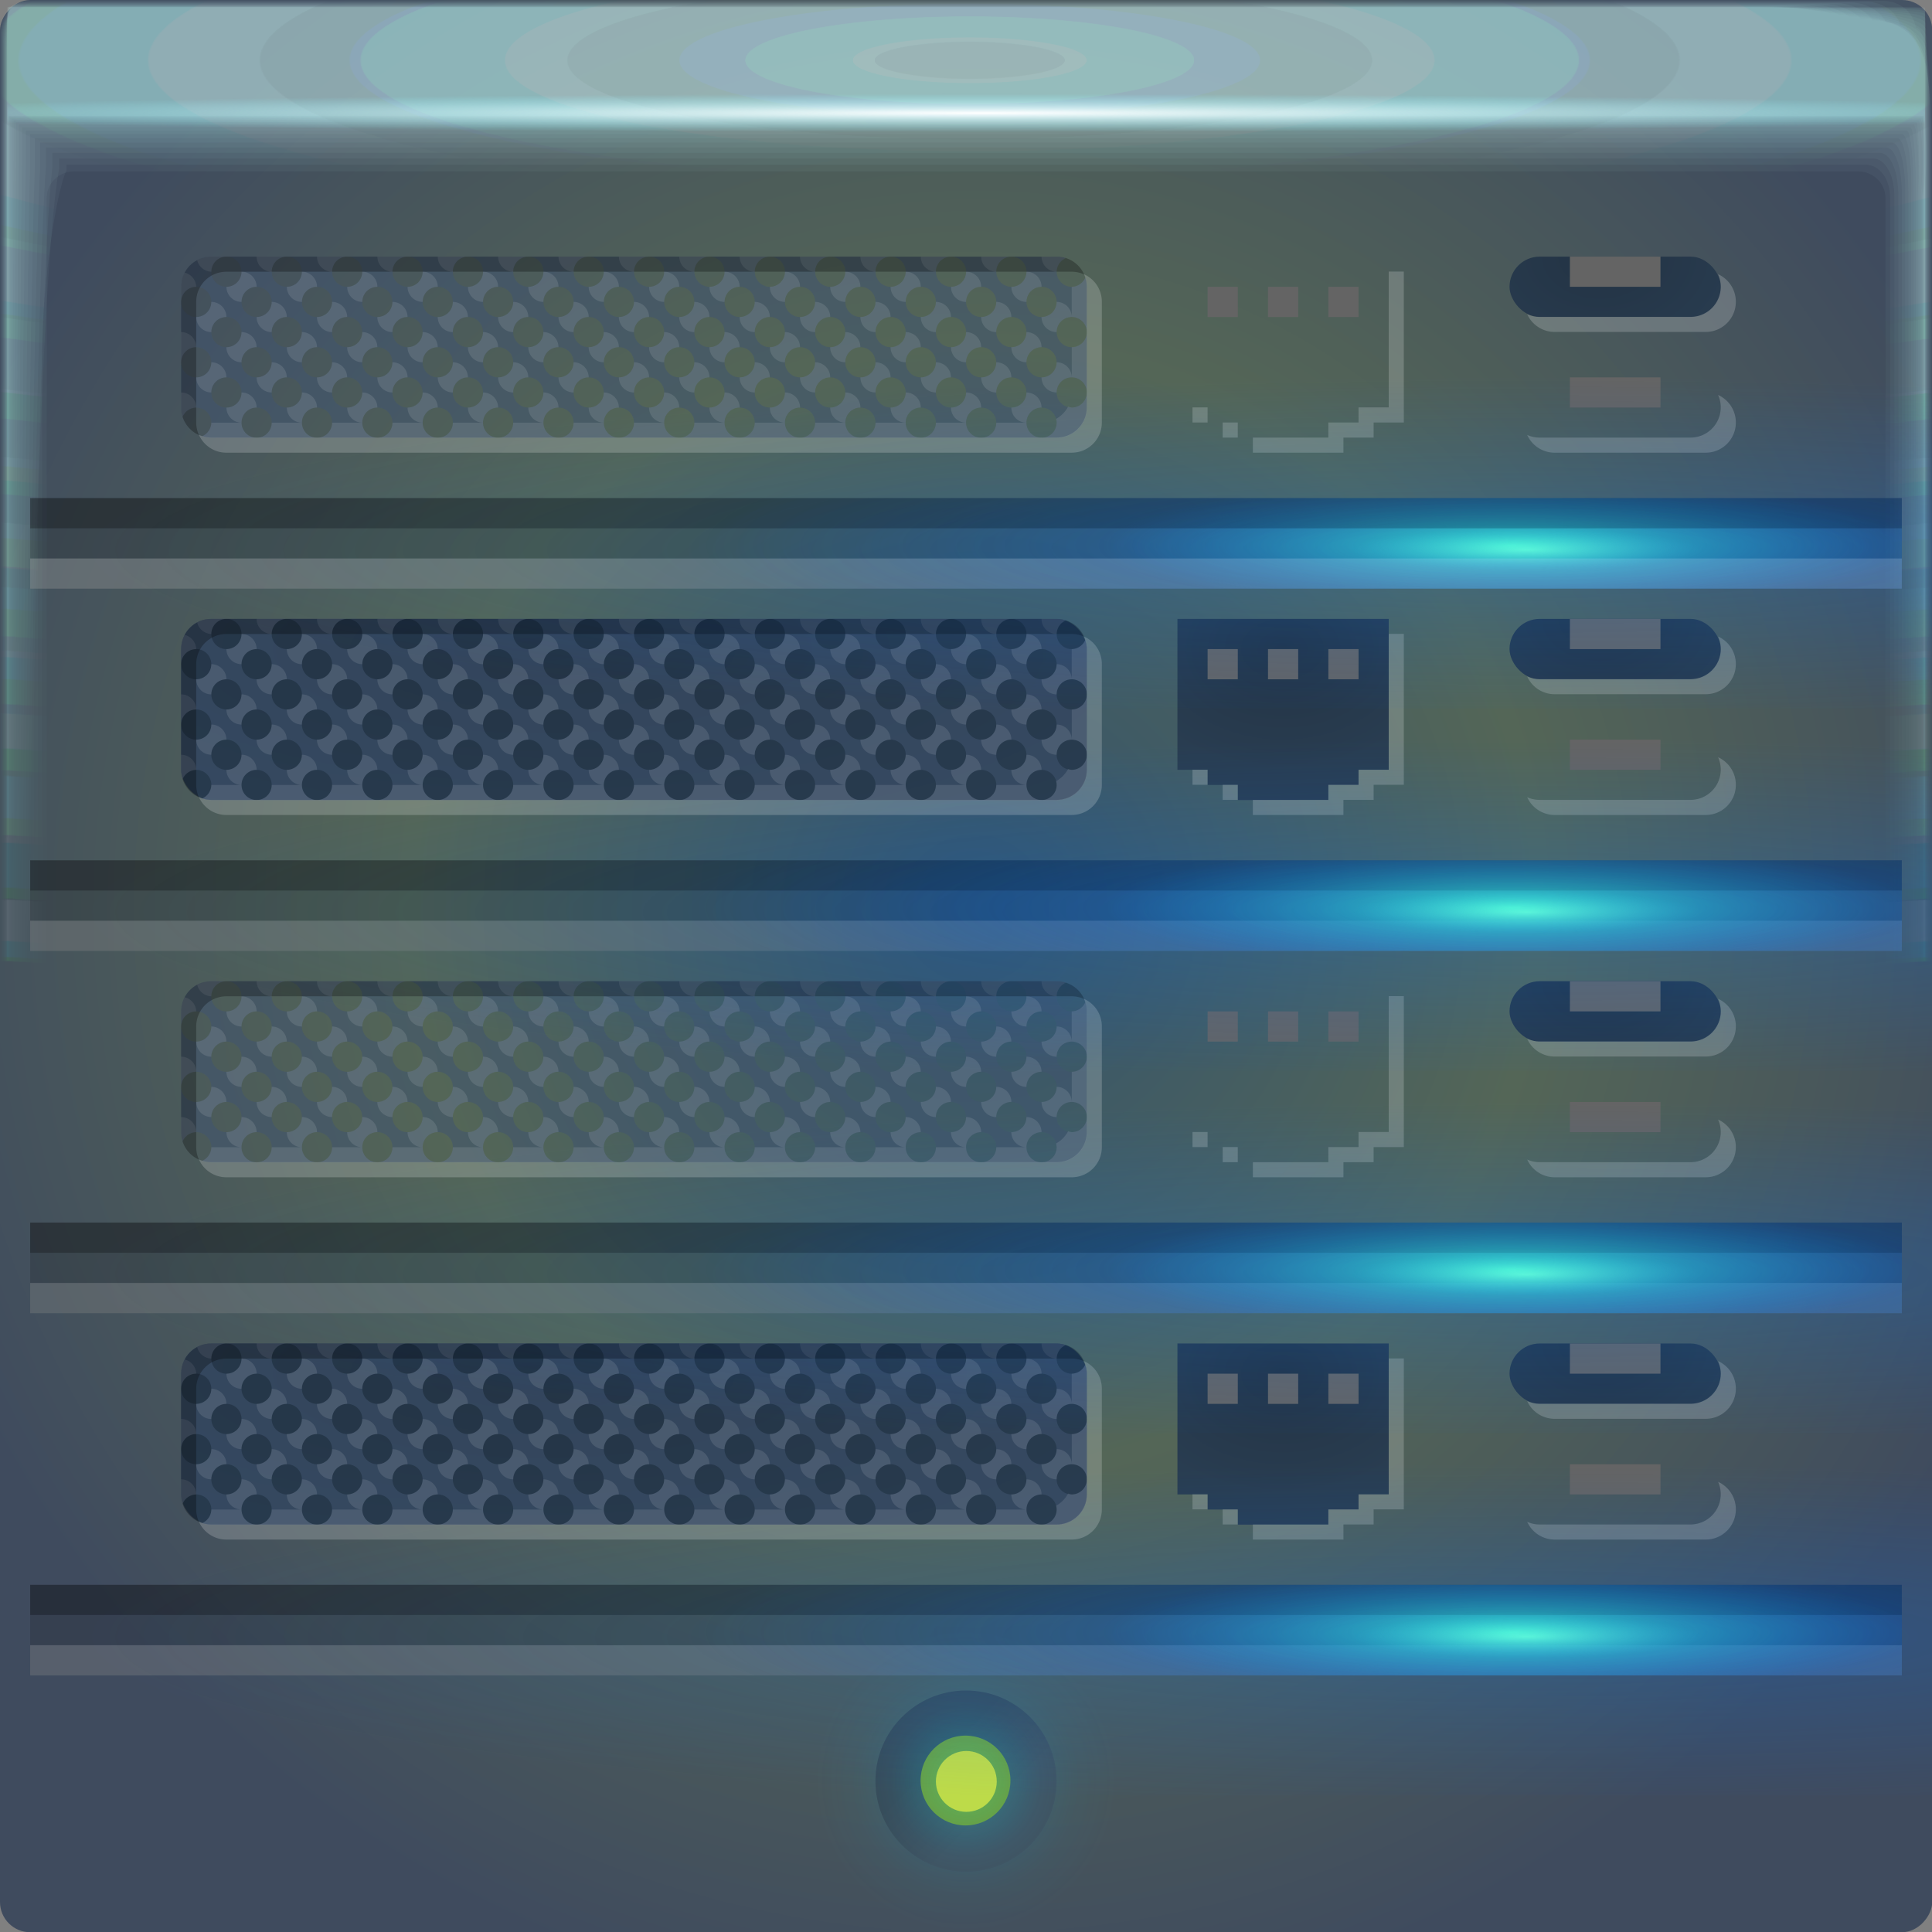 <?xml version="1.0" encoding="UTF-8"?>
<svg width="64" height="64" version="1.1" xmlns="http://www.w3.org/2000/svg" xmlns:xlink="http://www.w3.org/1999/xlink">
	<rect width="100%" height="100%" fill="#808080" stroke="none"/>
	<defs>
		<radialGradient id="z" cx="33" cy="35" r="24" gradientUnits="userSpaceOnUse">
			<stop stop-color="#0ffff4" stop-opacity=".331" offset="0"/>
			<stop stop-color="#07c0ff" stop-opacity=".098" offset=".5"/>
			<stop stop-color="#04bcff" stop-opacity=".032" offset=".75"/>
			<stop stop-color="#01bdff" stop-opacity="0" offset="1"/>
		</radialGradient>
		<radialGradient id="w" cx="32.052" cy="32.374" r="2" gradientTransform="matrix(-2.131 0 0 -13.544 99.866 453.89)" gradientUnits="userSpaceOnUse">
			<stop stop-color="#44ffbd" offset="0"/>
			<stop stop-color="#0069f6" stop-opacity=".204" offset=".5"/>
			<stop stop-color="#0065ee" stop-opacity="0" offset="1"/>
		</radialGradient>
		<radialGradient id="A" cx="9.5" cy="42.667" r="3.5" gradientTransform="matrix(0 1.143 -1.572 0 76.556 32.146)" gradientUnits="userSpaceOnUse" xlink:href="#a"/>
		<radialGradient id="B" cx="8.625" cy="28.985" r="3.5" gradientTransform="matrix(0 1.143 -1.572 0 76.556 32.146)" gradientUnits="userSpaceOnUse" xlink:href="#a"/>
		<radialGradient id="C" cx="9.5" cy="41.5" r="3.5" gradientTransform="matrix(0 2.286 -7.287 0 320.39 21.288)" gradientUnits="userSpaceOnUse" xlink:href="#a"/>
		<radialGradient id="v" cx="122.05" cy="1.45" r="31.76" gradientTransform="matrix(0 .02 -1.197 0 34.259 1.303)" gradientUnits="userSpaceOnUse">
			<stop stop-color="#fff" offset="0"/>
			<stop stop-color="#8ef4ff" stop-opacity="0" offset="1"/>
		</radialGradient>
		<radialGradient id="u" cx="28.444" cy="-1.667" r="31.76" gradientTransform="matrix(0 .991 -5.068 -0 23.677 -26.201)" gradientUnits="userSpaceOnUse" xlink:href="#b"/>
		<radialGradient id="t" cx="28.444" cy="-1.681" r="32" gradientTransform="matrix(0 .984 -5.029 -0 23.668 -25.989)" gradientUnits="userSpaceOnUse" xlink:href="#b"/>
		<radialGradient id="s" cx="28.444" cy="-1.678" r="31.971" gradientTransform="matrix(0 .985 -5.034 -0 23.677 -26.014)" gradientUnits="userSpaceOnUse" xlink:href="#b"/>
		<radialGradient id="r" cx="28.444" cy="-1.675" r="31.944" gradientTransform="matrix(0 .986 -5.038 -0 23.685 -26.038)" gradientUnits="userSpaceOnUse" xlink:href="#b"/>
		<radialGradient id="q" cx="28.444" cy="-1.672" r="31.92" gradientTransform="matrix(0 .986 -5.042 -0 23.693 -26.06)" gradientUnits="userSpaceOnUse" xlink:href="#b"/>
		<radialGradient id="p" cx="28.444" cy="-1.678" r="31.897" gradientTransform="matrix(0 .987 -5.046 -0 23.657 -26.08)" gradientUnits="userSpaceOnUse" xlink:href="#b"/>
		<radialGradient id="o" cx="28.444" cy="-1.675" r="31.875" gradientTransform="matrix(0 .988 -5.049 -0 23.664 -26.099)" gradientUnits="userSpaceOnUse" xlink:href="#b"/>
		<radialGradient id="n" cx="28.444" cy="-1.678" r="31.856" gradientTransform="matrix(0 .988 -5.052 -0 23.646 -26.116)" gradientUnits="userSpaceOnUse" xlink:href="#b"/>
		<radialGradient id="m" cx="28.444" cy="-1.676" r="31.839" gradientTransform="matrix(0 .989 -5.055 -0 23.652 -26.131)" gradientUnits="userSpaceOnUse" xlink:href="#b"/>
		<radialGradient id="l" cx="28.444" cy="-1.674" r="31.823" gradientTransform="matrix(0 .989 -5.058 -0 23.657 -26.145)" gradientUnits="userSpaceOnUse" xlink:href="#b"/>
		<radialGradient id="k" cx="28.444" cy="-1.673" r="31.809" gradientTransform="matrix(0 .99 -5.06 -0 23.661 -26.157)" gradientUnits="userSpaceOnUse" xlink:href="#b"/>
		<radialGradient id="j" cx="28.444" cy="-1.671" r="31.797" gradientTransform="matrix(0 .99 -5.062 -0 23.665 -26.168)" gradientUnits="userSpaceOnUse" xlink:href="#b"/>
		<radialGradient id="i" cx="28.444" cy="-1.67" r="31.787" gradientTransform="matrix(0 .99 -5.063 -0 23.668 -26.177)" gradientUnits="userSpaceOnUse" xlink:href="#b"/>
		<radialGradient id="h" cx="28.444" cy="-1.669" r="31.778" gradientTransform="matrix(0 .991 -5.065 -0 23.671 -26.185)" gradientUnits="userSpaceOnUse" xlink:href="#b"/>
		<radialGradient id="g" cx="28.444" cy="-1.668" r="31.771" gradientTransform="matrix(0 .991 -5.066 -0 23.673 -26.191)" gradientUnits="userSpaceOnUse" xlink:href="#b"/>
		<radialGradient id="f" cx="28.444" cy="-1.667" r="31.766" gradientTransform="matrix(0 .991 -5.067 -0 23.675 -26.195)" gradientUnits="userSpaceOnUse" xlink:href="#b"/>
		<radialGradient id="e" cx="28.444" cy="-1.667" r="31.762" gradientTransform="matrix(0 .991 -5.067 -0 23.676 -26.199)" gradientUnits="userSpaceOnUse" xlink:href="#b"/>
		<radialGradient id="d" cx="28.444" cy="-1.667" r="31.76" gradientTransform="matrix(0 .991 -5.068 -0 23.677 -26.2)" gradientUnits="userSpaceOnUse" xlink:href="#b"/>
		<radialGradient id="c" cx="31.744" cy="30.855" r="32" gradientTransform="translate(-68.939 -5.53) scale(1.155)" gradientUnits="userSpaceOnUse">
			<stop stop-color="#32536e" offset="0"/>
			<stop stop-color="#546657" offset=".507"/>
			<stop stop-color="#3f4b5e" offset="1"/>
		</radialGradient>
		<linearGradient id="a">
			<stop stop-color="#233344" offset="0"/>
			<stop stop-color="#293d51" offset="1"/>
		</linearGradient>
		<linearGradient id="y" x1="24.556" x2="38.875" y1="29.125" y2="43.444" gradientUnits="userSpaceOnUse">
			<stop stop-color="#3b444e" offset="0"/>
			<stop stop-color="#444d58" offset="1"/>
		</linearGradient>
		<linearGradient id="b">
			<stop stop-color="#bfe3e8" stop-opacity=".062" offset="0"/>
			<stop stop-color="#98ffe1" stop-opacity="0" offset="1"/>
		</linearGradient>
		<radialGradient id="w-3-5" cx="32.052" cy="32.374" r="2" gradientTransform="matrix(0 -2.875 24.134 0 -730.63 143.87)" gradientUnits="userSpaceOnUse">
			<stop stop-color="#70fff5" stop-opacity=".537" offset="0"/>
			<stop stop-color="#0379ff" stop-opacity=".208" offset=".121"/>
			<stop stop-color="#0065ee" stop-opacity="0" offset="1"/>
		</radialGradient>
	</defs>
	<g transform="scale(1)">
		<rect transform="scale(-1 1)" x="-64.007" width="64.007" height="64.007" rx="1" ry="1" fill="url(#c)" paint-order="fill markers stroke"/>
		<g paint-order="fill markers stroke">
			<path d="M.242.24C.241.24.24.81.24 1.844v61.917c0 .002.511.004 1.442.004l1.605.002h60.47c.005 0 .007-1.05.007-2.884.002-.482.003-1.018.003-1.605V.254c0-.007-1.614-.01-4.326-.01C58.943.24 58.407.24 57.837.24H.257m.029 3.603h63.437s.002.966.002 2.656v56.864c0 .001-.511.002-1.44.002h-2.596L.283 63.363v-1.366L.285 5.29V3.844" fill="url(#d)"/>
			<path d="M.249.238a50 50 0 0 0-.011 1.6v61.905c0 .01.507.015 1.43.015.438.007.976.012 1.6.012h60.458c.02 0 .032-1.043.032-2.86.006-.477.011-1.013.011-1.6V.299c0-.03-1.6-.048-4.29-.048C58.986.245 58.45.24 57.88.24H.31M.305 3.86h63.4c.006 0 .01.961.01 2.641v56.853c0 .006-.51.01-1.435.01H.529a1.43 1.43 0 0 1-.236-.01v-1.848c0-7.698.005-47.872.01-56.212V3.86" fill="url(#e)"/>
			<path d="M.26.234c-.014 0-.026.568-.026 1.59V63.71c0 .024.5.037 1.408.037.432.015.97.026 1.59.026h60.441c.047 0 .074-1.027.074-2.816.015-.47.026-1.005.026-1.59V.373c0-.07-1.576-.111-4.224-.111a52.97 52.97 0 0 0-1.59-.026H.409M.338 3.888h63.334c.013 0 .308.977.024 2.614v56.834c0 .013-.51.023-1.428.023H.557c-.16-.003-.244-.012-.244-.023v-2.695c0-7.588.01-47.13.025-55.342V3.89" fill="url(#f)"/>
			<path d="M.277.229C.25.229.229.794.229 1.806v61.857c0 .043.488.067 1.377.067.525.033 1.051.049 1.577.048h60.412c.086 0 .136-1.004.136-2.753.026-.46.048-.992.048-1.577V.48c0-.128-1.54-.203-4.13-.203A28.164 28.164 0 0 0 58.072.23H.549M.386 3.927h63.239c.024 0 .243.952.044 2.576V63.31c0 .023-.507.042-1.417.042H.595c-.164-.006-.253-.022-.253-.042v-3.92c0-7.429.02-46.052.044-54.082v-1.38" fill="url(#g)"/>
			<path d="M.298.222c-.042 0-.076.562-.076 1.56V63.6c0 .07.473.11 1.335.11.41.041.942.075 1.56.075h60.376c.137 0 .216-.974.216-2.67.043-.446.077-.976.077-1.56V.624c0-.204-1.495-.325-4.006-.325-.519-.05-1.04-.075-1.56-.076H.734M.448 3.979h63.114c.039 0 .212.93.07 2.525v56.77c0 .038-.503.068-1.401.068h-6.708c-10.775 0-51.605 0-54.878-.002-.171-.007-.267-.034-.267-.066v-5.533c0-7.22.032-44.635.07-52.423v-1.34" fill="url(#h)"/>
			<path d="M.326.213C.263.213.213.771.213 1.751v61.771c0 .103.455.16 1.284.16.394.061.922.111 1.54.111h60.326c.202 0 .318-.936.318-2.567.062-.43.113-.956.113-1.538V.8c0-.298-1.437-.476-3.851-.476-.51-.073-1.023-.11-1.538-.112H.96M.525 4.045h62.958c.057 0 .103.904.103 2.461v56.726c0 .055-.5.1-1.382.1H53.51c-10.362 0-49.655-.002-52.804-.004-.18-.01-.284-.05-.284-.097v-7.547c0-6.96.046-42.865.104-50.353V4.045" fill="url(#i)"/>
			<path d="M.358.203C.272.203.203.755.203 1.715V63.43c0 .142.433.22 1.222.22.375.085.9.155 1.512.155H63.21c.28 0 .44-.89.44-2.444.085-.408.155-.93.155-1.512V1.017c0-.413-1.368-.658-3.665-.658a7.65 7.65 0 0 0-1.513-.155H1.237M.62 4.124h62.77c.079 0 .218.88.142 2.385v56.67c0 .076-.495.137-1.36.137h-11.08c-9.864 0-47.31 0-50.31-.004-.19-.015-.302-.069-.302-.133v-9.966c0-6.648.063-40.74.142-47.865V4.123" fill="url(#j)"/>
			<path d="M.396.19C.282.19.191.738.191 1.673v61.648c0 .188.407.291 1.15.291a5 5 0 0 0 1.481.205H63.03c.37 0 .581-.838.581-2.297.114-.384.206-.903.206-1.482V1.27c0-.547-1.286-.872-3.447-.872a5.47 5.47 0 0 0-1.482-.205H1.559m-.83 4.024h62.549c.105 0 .19.85.19 2.296V63.12c0 .1-.491.182-1.335.182H48.259c-9.283 0-44.565-.002-47.393-.006-.203-.02-.327-.09-.327-.176V50.322c0-6.282.085-38.25.19-44.954V4.216" fill="url(#k)"/>
			<path d="M.44.177C.294.177.177.715.177 1.624v61.571c0 .24.378.372 1.066.372.327.146.841.263 1.447.263h60.133c.473 0 .744-.777.744-2.13.146-.357.263-.871.263-1.448V1.556c0-.7-1.192-1.116-3.197-1.116a4.032 4.032 0 0 0-1.446-.263H1.93M.855 4.322h62.297c.135 0 .243.817.243 2.193V63.05c0 .13-.485.233-1.304.233H45.01c-8.615 0-41.417-.002-44.044-.007-.218-.025-.354-.116-.354-.226V47.002c0-5.86.108-35.396.242-41.613V4.321" fill="url(#l)"/>
			<path d="M.49.161c-.182 0-.33.53-.33 1.407v61.486c0 .3.345.464.972.464.298.182.806.328 1.408.328h60.047c.59 0 .93-.708.93-1.943.181-.324.327-.832.327-1.407V1.884c0-.873-1.087-1.393-2.914-1.393-.335-.182-.842-.328-1.407-.328H2.348m-1.35 4.28H63.01c.168 0 .336.78.302 2.077v56.45c0 .161-.478.29-1.27.29H41.34c-7.861 0-37.86-.002-40.26-.008-.234-.03-.384-.145-.384-.282V43.252c0-5.387.135-32.17.302-37.836v-.973" fill="url(#m)"/>
			<path d="M.545.144C.323.144.144.665.144 1.507v61.387c0 .367.307.568.866.568.266.222.768.401 1.364.401h59.953c.72 0 1.134-.632 1.134-1.733.222-.289.401-.79.401-1.363V2.247c0-1.066-.97-1.701-2.599-1.701-.299-.222-.799-.401-1.363-.401H2.815m-1.658 4.43h61.695c.204 0 .369.74.369 1.95v56.358c0 .196-.471.354-1.233.354H37.24c-7.018 0-33.887-.003-36.034-.01-.253-.039-.418-.178-.418-.344V39.064c0-4.857.164-28.567.368-33.62v-.87" fill="url(#n)"/>
			<path d="M.606.125C.34.125.125.635.125 1.439V62.72c0 .44.266.68.75.68.23.268.724.482 1.315.482h59.85c.865 0 1.361-.547 1.361-1.5.267-.25.482-.744.482-1.315V2.649c0-1.28-.84-2.042-2.25-2.042-.26-.267-.752-.481-1.315-.481H3.331m-2 4.597h61.344c.246 0 .463.692.443 1.806v56.256c0 .236-.463.426-1.19.426H32.71c-6.088 0-29.496-.004-31.366-.012-.272-.046-.455-.213-.455-.414V34.436c0-4.27.197-24.586.442-28.96v-.752" fill="url(#o)"/>
			<path d="M.673.103c-.316 0-.57.5-.57 1.261v61.164c0 .52.221.806.623.806.191.316.677.57 1.262.57h59.735c1.023 0 1.61-.455 1.61-1.246.316-.208.57-.693.57-1.26V3.09c0-1.515-.697-2.417-1.868-2.417-.215-.315-.7-.57-1.26-.57H3.895M1.523 4.885H62.48c.29 0 .54.642.524 1.65V62.68c0 .28-.454.504-1.144.504H27.744c-5.068 0-24.684-.005-26.25-.015-.293-.054-.495-.252-.495-.489V29.364c0-3.63.233-20.222.523-23.856v-.624" fill="url(#p)"/>
			<path d="M.746.08C.377.08.08.568.08 1.283V62.32c0 .608.172.942.485.942.148.368.625.665 1.203.665H61.38c1.196 0 1.882-.353 1.882-.968.37-.162.665-.639.665-1.203V3.57c0-1.77-.54-2.823-1.452-2.823-.167-.368-.643-.665-1.203-.665H4.511m-2.776 4.98h60.539c.339 0 .624.586.612 1.48v56.021c0 .327-.444.59-1.095.59H22.34l-20.677-.018c-.318-.064-.54-.295-.54-.572V23.844c0-2.93.272-15.472.61-18.297v-.485" fill="url(#q)"/>
			<path d="M.824.056C.398.056.056.53.056 1.196v60.9c0 .701.118 1.087.334 1.087.102.426.57.768 1.14.768h59.476c1.382 0 2.176-.243 2.176-.668.426-.112.77-.579.77-1.14V4.09c0-2.046-.375-3.264-1.004-3.264-.115-.426-.582-.768-1.14-.768H5.176M1.961 5.25h60.087c.39 0 .715.527.707 1.295v55.891c0 .377-.434.68-1.041.68H16.496c-2.755 0-12.781-.006-13.653-.02-.344-.073-1.59-.34-1.59-.66V17.872c0-2.176.316-10.336.708-12.287V5.25" fill="url(#r)"/>
			<path d="M.91.029C.42.029.028.489.028 1.1v60.751c0 .804.061 1.246.173 1.246.053.488.51.88 1.072.88h59.333c1.583 0 2.492-.125 2.492-.345.488-.058.88-.515.88-1.073V4.647c0-2.343-.193-3.737-.518-3.737-.06-.488-.517-.88-1.073-.88H5.892M2.205 5.457h59.597c.45 0 .817.463.81 1.097v55.748c0 .432-.421.78-.982.78H10.204c-1.461 0-6.683-.009-7.169-.024-.37-.084-1.64-.39-1.64-.756V11.444c0-1.36.36-4.807.81-5.815v-.174" fill="url(#s)"/>
			<path d="M1 0C.446 0 0 .446 0 1v62.007c0 .554.446 1 1 1h62.007c.554 0 1-.446 1-1V1c0-.554-.446-1-1-1zm1.466 5.676H61.54c.51 0 .92.394.92.885v55.596c0 .49-.41.886-.92.886H2.466c-.51 0-.92-.394-.92-.885V6.56c0-.49.41-.885.92-.885z" fill="url(#t)"/>
			<path d="M.24.24v63.527h63.527V.24zm.04 3.598h63.447v59.53H.28z" fill="url(#u)"/>
			<path d="M.24 1.28v62.486h63.527V1.28zm.04 3.277h63.447v58.81H.28z" fill="url(#v)"/>
		</g>
		<g transform="translate(0 1)">
			<g>
				<g id="x">
					<path transform="rotate(90 40 25.5)" d="m30 2.5h3v62h-3z" fill-opacity=".152"/>
					<path transform="rotate(90 40 25.5)" d="m30 2.5h3v62h-3z" fill="url(#w)"/>
					<path transform="rotate(90 40 25.5)" d="m30 2.5h1v62h-1z" fill-opacity=".11"/>
				</g>
				<path d="m1 15.5v1h62v-1zm0 12v1h62v-1zm0 12v1h62v-1zm0 12v1h62v-1z" fill-opacity=".168"/>
				<path d="m1 17.5v1h62v-1zm0 12v1h62v-1zm0 12v1h62v-1zm0 12v1h62v-1z" fill="#fff" fill-opacity=".206"/>
			</g>
			<use transform="translate(0 12)" width="1" height="1" xlink:href="#x"/>
			<use transform="translate(0 24)" width="64" height="64" xlink:href="#x"/>
			<use transform="translate(0 36)" width="64" height="64" xlink:href="#x"/>
			<g transform="translate(25)" fill-rule="evenodd">
				<circle transform="matrix(.125 0 0 .125 2.875 53.625)" cx="33" cy="35" r="24" fill="url(#y)"/>
				<circle transform="translate(4.938 55.812) scale(.062)" cx="33" cy="35" r="24" fill="#7b941e"/>
				<circle transform="translate(.125 50.708) scale(.208)" cx="33" cy="35" r="24" fill="url(#z)"/>
				<circle transform="translate(5.625 56.542) scale(.042)" cx="33" cy="35" r="24" fill="#bddb49"/>
			</g>
			<g id="D" transform="translate(0 1.5)" paint-order="stroke fill markers">
				<g transform="translate(22.002)">
					<path transform="translate(11.001)" d="M11.001 48.005v-.5h1v-.5h1v-5h-7v5h1v.5h1v.5z" fill="url(#A)" stroke-linecap="round" stroke-linejoin="round" stroke-width="2"/>
					<path transform="translate(11.001) scale(1)" d="M13 42.5V47h-1v.5h-1v.5H8.5v.5h3V48h1v-.5h1v-5zM6.5 47v.5H7V47zm1 .5v.5H8v-.5z" fill="#fff" fill-opacity=".192" stroke-linecap="round" stroke-linejoin="round" stroke-width="2"/>
					<path transform="translate(11.001)" d="m7.001 43.005h1v1h-1zm4 0h1v1h-1zm-2 0h1v1h-1z" fill="#646464"/>
					<rect x="28.003" y="42.005" width="7.001" height="2" rx="1" ry="1" fill="url(#B)" style="-inkscape-stroke:none;font-variation-settings:normal"/>
					<path d="m30.003 42.005h3v1h-3z" fill="#646464"/>
					<path transform="scale(1)" d="M34.912 42.588A1.002 1.002 0 0 1 34 44h-5a.992.992 0 0 1-.412-.088.998.998 0 0 0 .912.588h5c.554 0 1-.446 1-1a.998.998 0 0 0-.588-.912z" fill="#fff" fill-opacity=".192" style="-inkscape-stroke:none;font-variation-settings:normal"/>
					<g transform="translate(0 4)">
						<rect x="28.003" y="42.005" width="7.001" height="2" rx="1" ry="1" fill="url(#B)" style="-inkscape-stroke:none;font-variation-settings:normal"/>
						<path d="m30.003 42.005h3v1h-3z" fill="#646464"/>
						<path transform="scale(1)" d="M34.912 42.588A1.002 1.002 0 0 1 34 44h-5a.992.992 0 0 1-.412-.088.998.998 0 0 0 .912.588h5c.554 0 1-.446 1-1a.998.998 0 0 0-.588-.912z" fill="#fff" fill-opacity=".192" style="-inkscape-stroke:none;font-variation-settings:normal"/>
					</g>
				</g>
				<path d="m64.007 46.033v10.941h-64.014v-10.941z" fill="url(#w-3-5)" stroke-width="1.94"/>
				<rect x="6.001" y="42.005" width="30.003" height="6.001" rx="1" ry="1" fill="url(#C)" style="-inkscape-stroke:none;font-variation-settings:normal"/>
				<path d="M7 42.005c-.553 0-1 .446-1 1v.5a.5.5 0 0 1 .5-.5.5.5 0 0 1 .5.5.5.5 0 0 1-.5.5.5.5 0 0 1-.5-.5v2a.5.5 0 0 1 .5-.5.5.5 0 0 1 .5.5.5.5 0 0 1-.5.5.5.5 0 0 1-.5-.5v1.5c0 .108.02.209.051.305a.5.5 0 0 1 .45-.304.5.5 0 0 1 .5.5.5.5 0 0 1-.305.449c.097.03.198.05.305.05h1.5a.5.5 0 0 1-.5-.5.5.5 0 0 1 .5-.5.5.5 0 0 1 .5.5.5.5 0 0 1-.5.5h2a.5.5 0 0 1-.5-.5.5.5 0 0 1 .5-.5.5.5 0 0 1 .5.5.5.5 0 0 1-.5.5h2a.5.5 0 0 1-.5-.5.5.5 0 0 1 .5-.5.5.5 0 0 1 .5.5.5.5 0 0 1-.5.5h2a.5.5 0 0 1-.5-.5.5.5 0 0 1 .5-.5.5.5 0 0 1 .5.5.5.5 0 0 1-.5.5h2a.5.5 0 0 1-.5-.5.5.5 0 0 1 .5-.5.5.5 0 0 1 .5.5.5.5 0 0 1-.5.5h2.001a.5.5 0 0 1-.5-.5.5.5 0 0 1 .5-.5.5.5 0 0 1 .5.5.5.5 0 0 1-.5.5h2a.5.5 0 0 1-.154-.025.5.5 0 0 1-.346-.474.5.5 0 0 1 .346-.475.5.5 0 0 1 .154-.025.5.5 0 0 1 .5.5.5.5 0 0 1-.5.5h2a.5.5 0 0 1-.5-.5.5.5 0 0 1 .5-.5.5.5 0 0 1 .5.5.5.5 0 0 1-.5.5h2a.5.5 0 0 1-.5-.5.5.5 0 0 1 .5-.5.5.5 0 0 1 .5.5.5.5 0 0 1-.5.5h2a.5.5 0 0 1-.5-.5.5.5 0 0 1 .5-.5.5.5 0 0 1 .5.5.5.5 0 0 1-.5.5h2.001a.5.5 0 0 1-.5-.5.5.5 0 0 1 .5-.5.5.5 0 0 1 .5.5.5.5 0 0 1-.5.5h2a.5.5 0 0 1-.5-.5.5.5 0 0 1 .5-.5.5.5 0 0 1 .5.5.5.5 0 0 1-.5.5h2a.5.5 0 0 1-.5-.5.5.5 0 0 1 .5-.5.5.5 0 0 1 .5.5.5.5 0 0 1-.5.5h2a.5.5 0 0 1-.5-.5.5.5 0 0 1 .5-.5.5.5 0 0 1 .5.5.5.5 0 0 1-.5.5h.5c.555 0 1-.446 1-1v-.5a.5.5 0 0 1-.5.5.5.5 0 0 1-.5-.5.5.5 0 0 1 .5-.5.5.5 0 0 1 .5.5v-2a.5.5 0 0 1-.5.5.5.5 0 0 1-.5-.5.5.5 0 0 1 .5-.5.5.5 0 0 1 .5.5v-1.5a.995.995 0 0 0-.05-.306.5.5 0 0 1-.45.305.5.5 0 0 1-.5-.5.5.5 0 0 1 .305-.45.995.995 0 0 0-.304-.05h-1.5a.5.5 0 0 1 .5.5.5.5 0 0 1-.5.5.5.5 0 0 1-.5-.5.5.5 0 0 1 .5-.5h-2a.5.5 0 0 1 .5.5.5.5 0 0 1-.5.5.5.5 0 0 1-.5-.5.5.5 0 0 1 .5-.5h-2.001a.5.5 0 0 1 .5.5.5.5 0 0 1-.5.5.5.5 0 0 1-.5-.5.5.5 0 0 1 .5-.5h-2a.5.5 0 0 1 .5.5.5.5 0 0 1-.5.5.5.5 0 0 1-.5-.5.5.5 0 0 1 .5-.5h-2a.5.5 0 0 1 .5.5.5.5 0 0 1-.5.5.5.5 0 0 1-.5-.5.5.5 0 0 1 .5-.5h-2a.5.5 0 0 1 .5.5.5.5 0 0 1-.5.5.5.5 0 0 1-.5-.5.5.5 0 0 1 .5-.5h-2a.5.5 0 0 1 .5.5.5.5 0 0 1-.5.5.5.5 0 0 1-.155-.025.5.5 0 0 1-.346-.475.5.5 0 0 1 .346-.475.5.5 0 0 1 .154-.025h-2a.5.5 0 0 1 .5.5.5.5 0 0 1-.5.5.5.5 0 0 1-.5-.5.5.5 0 0 1 .5-.5h-2a.5.5 0 0 1 .5.5.5.5 0 0 1-.5.5.5.5 0 0 1-.5-.5.5.5 0 0 1 .5-.5h-2a.5.5 0 0 1 .5.5.5.5 0 0 1-.5.5.5.5 0 0 1-.5-.5.5.5 0 0 1 .5-.5h-2a.5.5 0 0 1 .5.5.5.5 0 0 1-.5.5.5.5 0 0 1-.5-.5.5.5 0 0 1 .5-.5h-2a.5.5 0 0 1 .5.5.5.5 0 0 1-.5.5.5.5 0 0 1-.5-.5.5.5 0 0 1 .5-.5H9.5a.5.5 0 0 1 .5.5.5.5 0 0 1-.5.5.5.5 0 0 1-.5-.5.5.5 0 0 1 .5-.5h-2a.5.5 0 0 1 .5.5.5.5 0 0 1-.5.5.5.5 0 0 1-.5-.5.5.5 0 0 1 .5-.5zm1.501 1a.5.5 0 0 1 .5.5.5.5 0 0 1-.5.5.5.5 0 0 1-.5-.5.5.5 0 0 1 .5-.5zm2 0a.5.5 0 0 1 .5.5.5.5 0 0 1-.5.5.5.5 0 0 1-.5-.5.5.5 0 0 1 .5-.5zm2 0a.5.5 0 0 1 .5.5.5.5 0 0 1-.5.5.5.5 0 0 1-.5-.5.5.5 0 0 1 .5-.5zm2 0a.5.5 0 0 1 .5.5.5.5 0 0 1-.5.5.5.5 0 0 1-.5-.5.5.5 0 0 1 .5-.5zm2 0a.5.5 0 0 1 .5.5.5.5 0 0 1-.5.5.5.5 0 0 1-.5-.5.5.5 0 0 1 .5-.5zm2.001 0a.5.5 0 0 1 .5.5.5.5 0 0 1-.5.5.5.5 0 0 1-.5-.5.5.5 0 0 1 .5-.5zm2 0a.5.5 0 0 1 .5.5.5.5 0 0 1-.5.5.5.5 0 0 1-.154-.025.5.5 0 0 1-.346-.475.5.5 0 0 1 .346-.474.5.5 0 0 1 .154-.026zm2 0a.5.5 0 0 1 .5.5.5.5 0 0 1-.5.5.5.5 0 0 1-.5-.5.5.5 0 0 1 .5-.5zm2 0a.5.5 0 0 1 .5.5.5.5 0 0 1-.5.5.5.5 0 0 1-.5-.5.5.5 0 0 1 .5-.5zm2 0a.5.5 0 0 1 .5.5.5.5 0 0 1-.5.5.5.5 0 0 1-.5-.5.5.5 0 0 1 .5-.5zm2.001 0a.5.5 0 0 1 .5.5.5.5 0 0 1-.5.5.5.5 0 0 1-.5-.5.5.5 0 0 1 .5-.5zm2 0a.5.5 0 0 1 .5.5.5.5 0 0 1-.5.5.5.5 0 0 1-.5-.5.5.5 0 0 1 .5-.5zm2 0a.5.5 0 0 1 .5.5.5.5 0 0 1-.5.5.5.5 0 0 1-.5-.5.5.5 0 0 1 .5-.5zm2 0a.5.5 0 0 1 .5.5.5.5 0 0 1-.5.5.5.5 0 0 1-.5-.5.5.5 0 0 1 .5-.5zm-27.002 1a.5.5 0 0 1 .5.5.5.5 0 0 1-.5.5.5.5 0 0 1-.5-.5.5.5 0 0 1 .5-.5zm2 0a.5.5 0 0 1 .5.5.5.5 0 0 1-.5.5.5.5 0 0 1-.5-.5.5.5 0 0 1 .5-.5zm2 0a.5.5 0 0 1 .5.5.5.5 0 0 1-.5.5.5.5 0 0 1-.5-.5.5.5 0 0 1 .5-.5zm2 0a.5.5 0 0 1 .5.5.5.5 0 0 1-.5.5.5.5 0 0 1-.5-.5.5.5 0 0 1 .5-.5zm2 0a.5.5 0 0 1 .5.5.5.5 0 0 1-.5.5.5.5 0 0 1-.5-.5.5.5 0 0 1 .5-.5zm2 0a.5.5 0 0 1 .5.5.5.5 0 0 1-.5.5.5.5 0 0 1-.5-.5.5.5 0 0 1 .5-.5zm2 0a.5.5 0 0 1 .5.5.5.5 0 0 1-.5.5.5.5 0 0 1-.5-.5.5.5 0 0 1 .5-.5zm2.001 0a.5.5 0 0 1 .5.5.5.5 0 0 1-.5.5.5.5 0 0 1-.154-.025.5.5 0 0 1-.346-.475.5.5 0 0 1 .346-.474.5.5 0 0 1 .154-.026zm2 0a.5.5 0 0 1 .5.5.5.5 0 0 1-.5.5.5.5 0 0 1-.5-.5.5.5 0 0 1 .5-.5zm2 0a.5.5 0 0 1 .5.5.5.5 0 0 1-.5.5.5.5 0 0 1-.5-.5.5.5 0 0 1 .5-.5zm2 0a.5.5 0 0 1 .5.5.5.5 0 0 1-.5.5.5.5 0 0 1-.5-.5.5.5 0 0 1 .5-.5zm2 0a.5.5 0 0 1 .5.5.5.5 0 0 1-.5.5.5.5 0 0 1-.5-.5.5.5 0 0 1 .5-.5zm2.001 0a.5.5 0 0 1 .5.5.5.5 0 0 1-.5.5.5.5 0 0 1-.5-.5.5.5 0 0 1 .5-.5zm2 0a.5.5 0 0 1 .5.5.5.5 0 0 1-.5.5.5.5 0 0 1-.5-.5.5.5 0 0 1 .5-.5zm-25.003 1a.5.5 0 0 1 .5.5.5.5 0 0 1-.5.5.5.5 0 0 1-.5-.5.5.5 0 0 1 .5-.5zm2 0a.5.5 0 0 1 .5.5.5.5 0 0 1-.5.5.5.5 0 0 1-.5-.5.5.5 0 0 1 .5-.5zm2 0a.5.5 0 0 1 .5.5.5.5 0 0 1-.5.5.5.5 0 0 1-.5-.5.5.5 0 0 1 .5-.5zm2 0a.5.5 0 0 1 .5.5.5.5 0 0 1-.5.5.5.5 0 0 1-.5-.5.5.5 0 0 1 .5-.5zm2.001 0a.5.5 0 0 1 .5.5.5.5 0 0 1-.5.5.5.5 0 0 1-.5-.5.5.5 0 0 1 .5-.5zm2 0a.5.5 0 0 1 .5.5.5.5 0 0 1-.5.5.5.5 0 0 1-.5-.5.5.5 0 0 1 .5-.5zm2 0a.5.5 0 0 1 .5.5.5.5 0 0 1-.5.5.5.5 0 0 1-.154-.025.5.5 0 0 1-.346-.475.5.5 0 0 1 .346-.474.5.5 0 0 1 .154-.026zm2 0a.5.5 0 0 1 .5.5.5.5 0 0 1-.5.5.5.5 0 0 1-.5-.5.5.5 0 0 1 .5-.5zm2 0a.5.5 0 0 1 .5.5.5.5 0 0 1-.5.5.5.5 0 0 1-.5-.5.5.5 0 0 1 .5-.5zm2.001 0a.5.5 0 0 1 .5.5.5.5 0 0 1-.5.5.5.5 0 0 1-.5-.5.5.5 0 0 1 .5-.5zm2 0a.5.5 0 0 1 .5.5.5.5 0 0 1-.5.5.5.5 0 0 1-.5-.5.5.5 0 0 1 .5-.5zm2 0a.5.5 0 0 1 .5.5.5.5 0 0 1-.5.5.5.5 0 0 1-.5-.5.5.5 0 0 1 .5-.5zm2 0a.5.5 0 0 1 .5.5.5.5 0 0 1-.5.5.5.5 0 0 1-.5-.5.5.5 0 0 1 .5-.5zm2 0a.5.5 0 0 1 .5.5.5.5 0 0 1-.5.5.5.5 0 0 1-.5-.5.5.5 0 0 1 .5-.5zm-27.002 1a.5.5 0 0 1 .5.5.5.5 0 0 1-.5.5.5.5 0 0 1-.5-.5.5.5 0 0 1 .5-.5zm2 0a.5.5 0 0 1 .5.5.5.5 0 0 1-.5.5.5.5 0 0 1-.5-.5.5.5 0 0 1 .5-.5zm2 0a.5.5 0 0 1 .5.5.5.5 0 0 1-.5.5.5.5 0 0 1-.5-.5.5.5 0 0 1 .5-.5zm2 0a.5.5 0 0 1 .5.5.5.5 0 0 1-.5.5.5.5 0 0 1-.5-.5.5.5 0 0 1 .5-.5zm2 0a.5.5 0 0 1 .5.5.5.5 0 0 1-.5.5.5.5 0 0 1-.5-.5.5.5 0 0 1 .5-.5zm2 0a.5.5 0 0 1 .5.5.5.5 0 0 1-.5.5.5.5 0 0 1-.5-.5.5.5 0 0 1 .5-.5zm2.001 0a.5.5 0 0 1 .5.5.5.5 0 0 1-.5.5.5.5 0 0 1-.5-.5.5.5 0 0 1 .5-.5zm2 0a.5.5 0 0 1 .5.5.5.5 0 0 1-.5.5.5.5 0 0 1-.154-.025.5.5 0 0 1-.346-.475.5.5 0 0 1 .346-.474.5.5 0 0 1 .154-.026zm2 0a.5.5 0 0 1 .5.5.5.5 0 0 1-.5.5.5.5 0 0 1-.5-.5.5.5 0 0 1 .5-.5zm2 0a.5.5 0 0 1 .5.5.5.5 0 0 1-.5.5.5.5 0 0 1-.5-.5.5.5 0 0 1 .5-.5zm2 0a.5.5 0 0 1 .5.5.5.5 0 0 1-.5.5.5.5 0 0 1-.5-.5.5.5 0 0 1 .5-.5zm2.001 0a.5.5 0 0 1 .5.5.5.5 0 0 1-.5.5.5.5 0 0 1-.5-.5.5.5 0 0 1 .5-.5zm2 0a.5.5 0 0 1 .5.5.5.5 0 0 1-.5.5.5.5 0 0 1-.5-.5.5.5 0 0 1 .5-.5zm2 0a.5.5 0 0 1 .5.5.5.5 0 0 1-.5.5.5.5 0 0 1-.5-.5.5.5 0 0 1 .5-.5z" fill="#41556f" opacity=".548" style="-inkscape-stroke:none;font-variation-settings:normal"/>
				<path transform="scale(1)" d="M35.91 42.59c.056.125.09.264.09.41v4c0 .554-.446 1-1 1H7a.998.998 0 0 1-.41-.09c.156.348.502.59.91.59h28c.554 0 1-.446 1-1v-4a.995.995 0 0 0-.59-.91z" fill="#fff" fill-opacity=".192" style="-inkscape-stroke:none;font-variation-settings:normal"/>
				<path d="M7 42.005a.996.996 0 0 0-.468.12.5.5 0 0 0 .469.38.5.5 0 0 1 .5-.5zm1.501 0a.5.5 0 0 0 .5.5.5.5 0 0 1 .5-.5zm2 0a.5.5 0 0 0 .5.5.5.5 0 0 1 .5-.5zm2 0a.5.5 0 0 0 .5.5.5.5 0 0 1 .5-.5zm2 0a.5.5 0 0 0 .5.5.5.5 0 0 1 .5-.5zm2 0a.5.5 0 0 0 .5.5.5.5 0 0 1 .5-.5zm2.001 0a.5.5 0 0 0 .5.5.5.5 0 0 1 .5-.5zm2 0a.5.5 0 0 0 .346.475.5.5 0 0 0 .154.025.5.5 0 0 1 .346-.475.5.5 0 0 1 .154-.025zm2 0a.5.5 0 0 0 .5.5.5.5 0 0 1 .5-.5zm2 0a.5.5 0 0 0 .5.5.5.5 0 0 1 .5-.5zm2 0a.5.5 0 0 0 .5.5.5.5 0 0 1 .5-.5zm2.001 0a.5.5 0 0 0 .5.5.5.5 0 0 1 .5-.5zm2 0a.5.5 0 0 0 .5.5.5.5 0 0 1 .5-.5zm2 0a.5.5 0 0 0 .5.5.5.5 0 0 1 .5-.5zm2 0a.5.5 0 0 0 .5.5.5.5 0 0 1 .305-.45.995.995 0 0 0-.304-.05zm-26.502.5a.5.5 0 0 1-.5.5.5.5 0 0 0 .5.5.5.5 0 0 1 .5-.5.5.5 0 0 0-.5-.5zm2 0a.5.5 0 0 1-.5.5.5.5 0 0 0 .5.5.5.5 0 0 1 .5-.5.5.5 0 0 0-.5-.5zm2 0a.5.5 0 0 1-.5.5.5.5 0 0 0 .5.5.5.5 0 0 1 .5-.5.5.5 0 0 0-.5-.5zm2 0a.5.5 0 0 1-.5.5.5.5 0 0 0 .5.5.5.5 0 0 1 .5-.5.5.5 0 0 0-.5-.5zm2 0a.5.5 0 0 1-.5.5.5.5 0 0 0 .5.5.5.5 0 0 1 .5-.5.5.5 0 0 0-.5-.5zm2 0a.5.5 0 0 1-.5.5.5.5 0 0 0 .5.5.5.5 0 0 1 .5-.5.5.5 0 0 0-.5-.5zm2 0a.5.5 0 0 1-.5.5.5.5 0 0 0 .346.475.5.5 0 0 0 .155.025.5.5 0 0 1 .346-.474.5.5 0 0 1 .154-.026.5.5 0 0 0-.5-.5zm2.001 0a.5.5 0 0 1-.5.5.5.5 0 0 0 .5.5.5.5 0 0 1 .5-.5.5.5 0 0 0-.5-.5zm2 0a.5.5 0 0 1-.5.5.5.5 0 0 0 .5.5.5.5 0 0 1 .5-.5.5.5 0 0 0-.5-.5zm2 0a.5.5 0 0 1-.5.5.5.5 0 0 0 .5.5.5.5 0 0 1 .5-.5.5.5 0 0 0-.5-.5zm2 0a.5.5 0 0 1-.5.5.5.5 0 0 0 .5.5.5.5 0 0 1 .5-.5.5.5 0 0 0-.5-.5zm2 0a.5.5 0 0 1-.5.5.5.5 0 0 0 .5.5.5.5 0 0 1 .5-.5.5.5 0 0 0-.5-.5zm2.001 0a.5.5 0 0 1-.5.5.5.5 0 0 0 .5.5.5.5 0 0 1 .5-.5.5.5 0 0 0-.5-.5zm2 0a.5.5 0 0 1-.5.5.5.5 0 0 0 .5.5.5.5 0 0 1 .5-.5.5.5 0 0 0-.5-.5zm-27.884.031a.996.996 0 0 0-.119.47v.5a.5.5 0 0 1 .5-.5.5.5 0 0 0-.38-.47zm29.833.164a.5.5 0 0 1-.45.305v1a.5.5 0 0 1 .501.5v-1.5a.995.995 0 0 0-.05-.305zm.051 1.805a.5.5 0 0 1-.5.5v1a.5.5 0 0 1 .5.5zm0 2a.5.5 0 0 1-.5.5.5.5 0 0 1-.12-.03.993.993 0 0 1-.398.404.5.5 0 0 1 .018.127.5.5 0 0 1-.5.5h.5c.554 0 1-.446 1-1zm-1.5 1.5a.5.5 0 0 1-.5-.5h-1a.5.5 0 0 1-.5.5h1zm-2 0a.5.5 0 0 1-.5-.5h-1a.5.5 0 0 1-.5.5h1zm-2 0a.5.5 0 0 1-.5-.5h-1a.5.5 0 0 1-.5.5h1zm-2 0a.5.5 0 0 1-.5-.5h-1.001a.5.5 0 0 1-.5.5h1zm-2.001 0a.5.5 0 0 1-.5-.5h-1a.5.5 0 0 1-.5.5h1zm-2 0a.5.5 0 0 1-.5-.5h-1a.5.5 0 0 1-.5.5h1zm-2 0a.5.5 0 0 1-.5-.5h-1a.5.5 0 0 1-.5.5h1zm-2 0a.5.5 0 0 1-.155-.025.5.5 0 0 1-.346-.474h-1a.5.5 0 0 1-.5.5h1zm-2 0a.5.5 0 0 1-.5-.5H17a.5.5 0 0 1-.5.5h1zm-2.001 0a.5.5 0 0 1-.5-.5h-1a.5.5 0 0 1-.5.5h1zm-2 0a.5.5 0 0 1-.5-.5h-1a.5.5 0 0 1-.5.5h1zm-2 0a.5.5 0 0 1-.5-.5h-1a.5.5 0 0 1-.5.5h1zm-2 0a.5.5 0 0 1-.5-.5H9a.5.5 0 0 1-.5.5h1zm-2 0a.5.5 0 0 1-.5-.5H7a.5.5 0 0 1-.305.45c.097.03.198.05.305.05h.5zm-.5-.5a.5.5 0 0 1 .5-.5.5.5 0 0 0-.5-.5.5.5 0 0 1-.5.5.5.5 0 0 0 .5.5zm2 0a.5.5 0 0 1 .5-.5.5.5 0 0 0-.5-.5.5.5 0 0 1-.5.5.5.5 0 0 0 .5.5zm2 0a.5.5 0 0 1 .5-.5.5.5 0 0 0-.5-.5.5.5 0 0 1-.5.5.5.5 0 0 0 .5.5zm2 0a.5.5 0 0 1 .5-.5.5.5 0 0 0-.5-.5.5.5 0 0 1-.5.5.5.5 0 0 0 .5.5zm2 0a.5.5 0 0 1 .5-.5.5.5 0 0 0-.5-.5.5.5 0 0 1-.5.5.5.5 0 0 0 .5.5zm2 0a.5.5 0 0 1 .5-.5.5.5 0 0 0-.5-.5.5.5 0 0 1-.5.5.5.5 0 0 0 .5.5zm2 0a.5.5 0 0 1 .346-.474.5.5 0 0 1 .154-.025.5.5 0 0 0-.5-.5.5.5 0 0 1-.5.5.5.5 0 0 0 .346.474.5.5 0 0 0 .154.026zm2 0a.5.5 0 0 1 .5-.5.5.5 0 0 0-.5-.5.5.5 0 0 1-.5.5.5.5 0 0 0 .5.5zm2 0a.5.5 0 0 1 .5-.5.5.5 0 0 0-.5-.5.5.5 0 0 1-.5.5.5.5 0 0 0 .5.5zm2 0a.5.5 0 0 1 .501-.5.5.5 0 0 0-.5-.5.5.5 0 0 1-.5.5.5.5 0 0 0 .5.5zm2.001 0a.5.5 0 0 1 .5-.5.5.5 0 0 0-.5-.5.5.5 0 0 1-.5.5.5.5 0 0 0 .5.5zm2 0a.5.5 0 0 1 .5-.5.5.5 0 0 0-.5-.5.5.5 0 0 1-.5.5.5.5 0 0 0 .5.5zm2 0a.5.5 0 0 1 .5-.5.5.5 0 0 0-.5-.5.5.5 0 0 1-.5.5.5.5 0 0 0 .5.5zm2 0a.5.5 0 0 1 .5-.5.5.5 0 0 0-.5-.5.5.5 0 0 1-.5.5.5.5 0 0 0 .5.5zm1.5-1.5a.5.5 0 0 0-.5-.5.5.5 0 0 1-.5.5.5.5 0 0 0 .5.5.5.5 0 0 1 .5-.5zm0-2a.5.5 0 0 0-.5-.5.5.5 0 0 1-.5.5.5.5 0 0 0 .5.5.5.5 0 0 1 .5-.5zM7 43.505a.5.5 0 0 1-.5.5.5.5 0 0 0 .5.5.5.5 0 0 1 .5-.5.5.5 0 0 0-.5-.5zm2 0a.5.5 0 0 1-.5.5.5.5 0 0 0 .5.5.5.5 0 0 1 .5-.5.5.5 0 0 0-.5-.5zm2 0a.5.5 0 0 1-.5.5.5.5 0 0 0 .5.5.5.5 0 0 1 .5-.5.5.5 0 0 0-.5-.5zm2 0a.5.5 0 0 1-.5.5.5.5 0 0 0 .5.5.5.5 0 0 1 .5-.5.5.5 0 0 0-.5-.5zm2 0a.5.5 0 0 1-.5.5.5.5 0 0 0 .5.5.5.5 0 0 1 .5-.5.5.5 0 0 0-.5-.5zm2 0a.5.5 0 0 1-.5.5.5.5 0 0 0 .5.5.5.5 0 0 1 .501-.5.5.5 0 0 0-.5-.5zm2.001 0a.5.5 0 0 1-.5.5.5.5 0 0 0 .5.5.5.5 0 0 1 .5-.5.5.5 0 0 0-.5-.5zm2 0a.5.5 0 0 1-.5.5.5.5 0 0 0 .346.475.5.5 0 0 0 .154.025.5.5 0 0 1 .346-.474.5.5 0 0 1 .154-.026.5.5 0 0 0-.5-.5zm2 0a.5.5 0 0 1-.5.5.5.5 0 0 0 .5.5.5.5 0 0 1 .5-.5.5.5 0 0 0-.5-.5zm2 0a.5.5 0 0 1-.5.5.5.5 0 0 0 .5.5.5.5 0 0 1 .5-.5.5.5 0 0 0-.5-.5zm2 0a.5.5 0 0 1-.5.5.5.5 0 0 0 .5.5.5.5 0 0 1 .501-.5.5.5 0 0 0-.5-.5zm2.001 0a.5.5 0 0 1-.5.5.5.5 0 0 0 .5.5.5.5 0 0 1 .5-.5.5.5 0 0 0-.5-.5zm2 0a.5.5 0 0 1-.5.5.5.5 0 0 0 .5.5.5.5 0 0 1 .5-.5.5.5 0 0 0-.5-.5zm2 0a.5.5 0 0 1-.5.5.5.5 0 0 0 .5.5.5.5 0 0 1 .5-.5.5.5 0 0 0-.5-.5zM6 44.505v1a.5.5 0 0 1 .5-.5.5.5 0 0 0-.5-.5zm2 0a.5.5 0 0 1-.5.5.5.5 0 0 0 .5.5.5.5 0 0 1 .5-.5.5.5 0 0 0-.5-.5zm2 0a.5.5 0 0 1-.5.5.5.5 0 0 0 .5.5.5.5 0 0 1 .5-.5.5.5 0 0 0-.5-.5zm2 0a.5.5 0 0 1-.5.5.5.5 0 0 0 .5.5.5.5 0 0 1 .5-.5.5.5 0 0 0-.5-.5zm2 0a.5.5 0 0 1-.5.5.5.5 0 0 0 .5.5.5.5 0 0 1 .5-.5.5.5 0 0 0-.5-.5zm2 0a.5.5 0 0 1-.5.5.5.5 0 0 0 .5.5.5.5 0 0 1 .5-.5.5.5 0 0 0-.5-.5zm2 0a.5.5 0 0 1-.5.5.5.5 0 0 0 .5.5.5.5 0 0 1 .5-.5.5.5 0 0 0-.5-.5zm2 0a.5.5 0 0 1-.5.5.5.5 0 0 0 .347.475.5.5 0 0 0 .154.025.5.5 0 0 1 .346-.474.5.5 0 0 1 .154-.026.5.5 0 0 0-.5-.5zm2.001 0a.5.5 0 0 1-.5.5.5.5 0 0 0 .5.5.5.5 0 0 1 .5-.5.5.5 0 0 0-.5-.5zm2 0a.5.5 0 0 1-.5.5.5.5 0 0 0 .5.5.5.5 0 0 1 .5-.5.5.5 0 0 0-.5-.5zm2 0a.5.5 0 0 1-.5.5.5.5 0 0 0 .5.5.5.5 0 0 1 .5-.5.5.5 0 0 0-.5-.5zm2 0a.5.5 0 0 1-.5.5.5.5 0 0 0 .5.5.5.5 0 0 1 .5-.5.5.5 0 0 0-.5-.5zm2 0a.5.5 0 0 1-.5.5.5.5 0 0 0 .5.5.5.5 0 0 1 .501-.5.5.5 0 0 0-.5-.5zm2.001 0a.5.5 0 0 1-.5.5.5.5 0 0 0 .5.5.5.5 0 0 1 .5-.5.5.5 0 0 0-.5-.5zm2 0a.5.5 0 0 1-.5.5.5.5 0 0 0 .5.5.5.5 0 0 1 .5-.5.5.5 0 0 0-.5-.5zM7 45.505a.5.5 0 0 1-.5.5.5.5 0 0 0 .5.5.5.5 0 0 1 .5-.5.5.5 0 0 0-.5-.5zm2 0a.5.5 0 0 1-.5.5.5.5 0 0 0 .5.5.5.5 0 0 1 .5-.5.5.5 0 0 0-.5-.5zm2 0a.5.5 0 0 1-.5.5.5.5 0 0 0 .5.5.5.5 0 0 1 .5-.5.5.5 0 0 0-.5-.5zm2 0a.5.5 0 0 1-.5.5.5.5 0 0 0 .5.5.5.5 0 0 1 .501-.5.5.5 0 0 0-.5-.5zm2.001 0a.5.5 0 0 1-.5.5.5.5 0 0 0 .5.5.5.5 0 0 1 .5-.5.5.5 0 0 0-.5-.5zm2 0a.5.5 0 0 1-.5.5.5.5 0 0 0 .5.5.5.5 0 0 1 .5-.5.5.5 0 0 0-.5-.5zm2 0a.5.5 0 0 1-.5.5.5.5 0 0 0 .5.5.5.5 0 0 1 .5-.5.5.5 0 0 0-.5-.5zm2 0a.5.5 0 0 1-.5.5.5.5 0 0 0 .346.475.5.5 0 0 0 .155.026.5.5 0 0 1 .345-.475.5.5 0 0 1 .155-.026.5.5 0 0 0-.5-.5zm2 0a.5.5 0 0 1-.5.5.5.5 0 0 0 .5.5.5.5 0 0 1 .501-.5.5.5 0 0 0-.5-.5zm2.001 0a.5.5 0 0 1-.5.5.5.5 0 0 0 .5.5.5.5 0 0 1 .5-.5.5.5 0 0 0-.5-.5zm2 0a.5.5 0 0 1-.5.5.5.5 0 0 0 .5.5.5.5 0 0 1 .5-.5.5.5 0 0 0-.5-.5zm2 0a.5.5 0 0 1-.5.5.5.5 0 0 0 .5.5.5.5 0 0 1 .5-.5.5.5 0 0 0-.5-.5zm2 0a.5.5 0 0 1-.5.5.5.5 0 0 0 .5.5.5.5 0 0 1 .5-.5.5.5 0 0 0-.5-.5zm2 0a.5.5 0 0 1-.5.5.5.5 0 0 0 .5.5.5.5 0 0 1 .501-.5.5.5 0 0 0-.5-.5zM6 46.505v.5c0 .108.02.209.05.305a.5.5 0 0 1 .45-.304.5.5 0 0 0-.5-.5z" fill="#fff" fill-opacity=".195" opacity=".548" style="-inkscape-stroke:none;font-variation-settings:normal"/>
				<path d="M7 42.005c-.553 0-1 .446-1 1v4c0 .408.243.755.59.91a.998.998 0 0 1-.09-.41v-4c0-.554.447-1 1-1h28.004a1 1 0 0 1 .41.09.995.995 0 0 0-.91-.59z" fill-opacity=".277" style="-inkscape-stroke:none;font-variation-settings:normal"/>
			</g>
			<use transform="translate(0 -12.001)" width="100%" height="100%" xlink:href="#D"/>
			<use transform="translate(0 -24.003)" width="100%" height="100%" xlink:href="#D"/>
			<use transform="translate(0 -36.004)" width="100%" height="100%" xlink:href="#D"/>
		</g>
	</g>
</svg>
